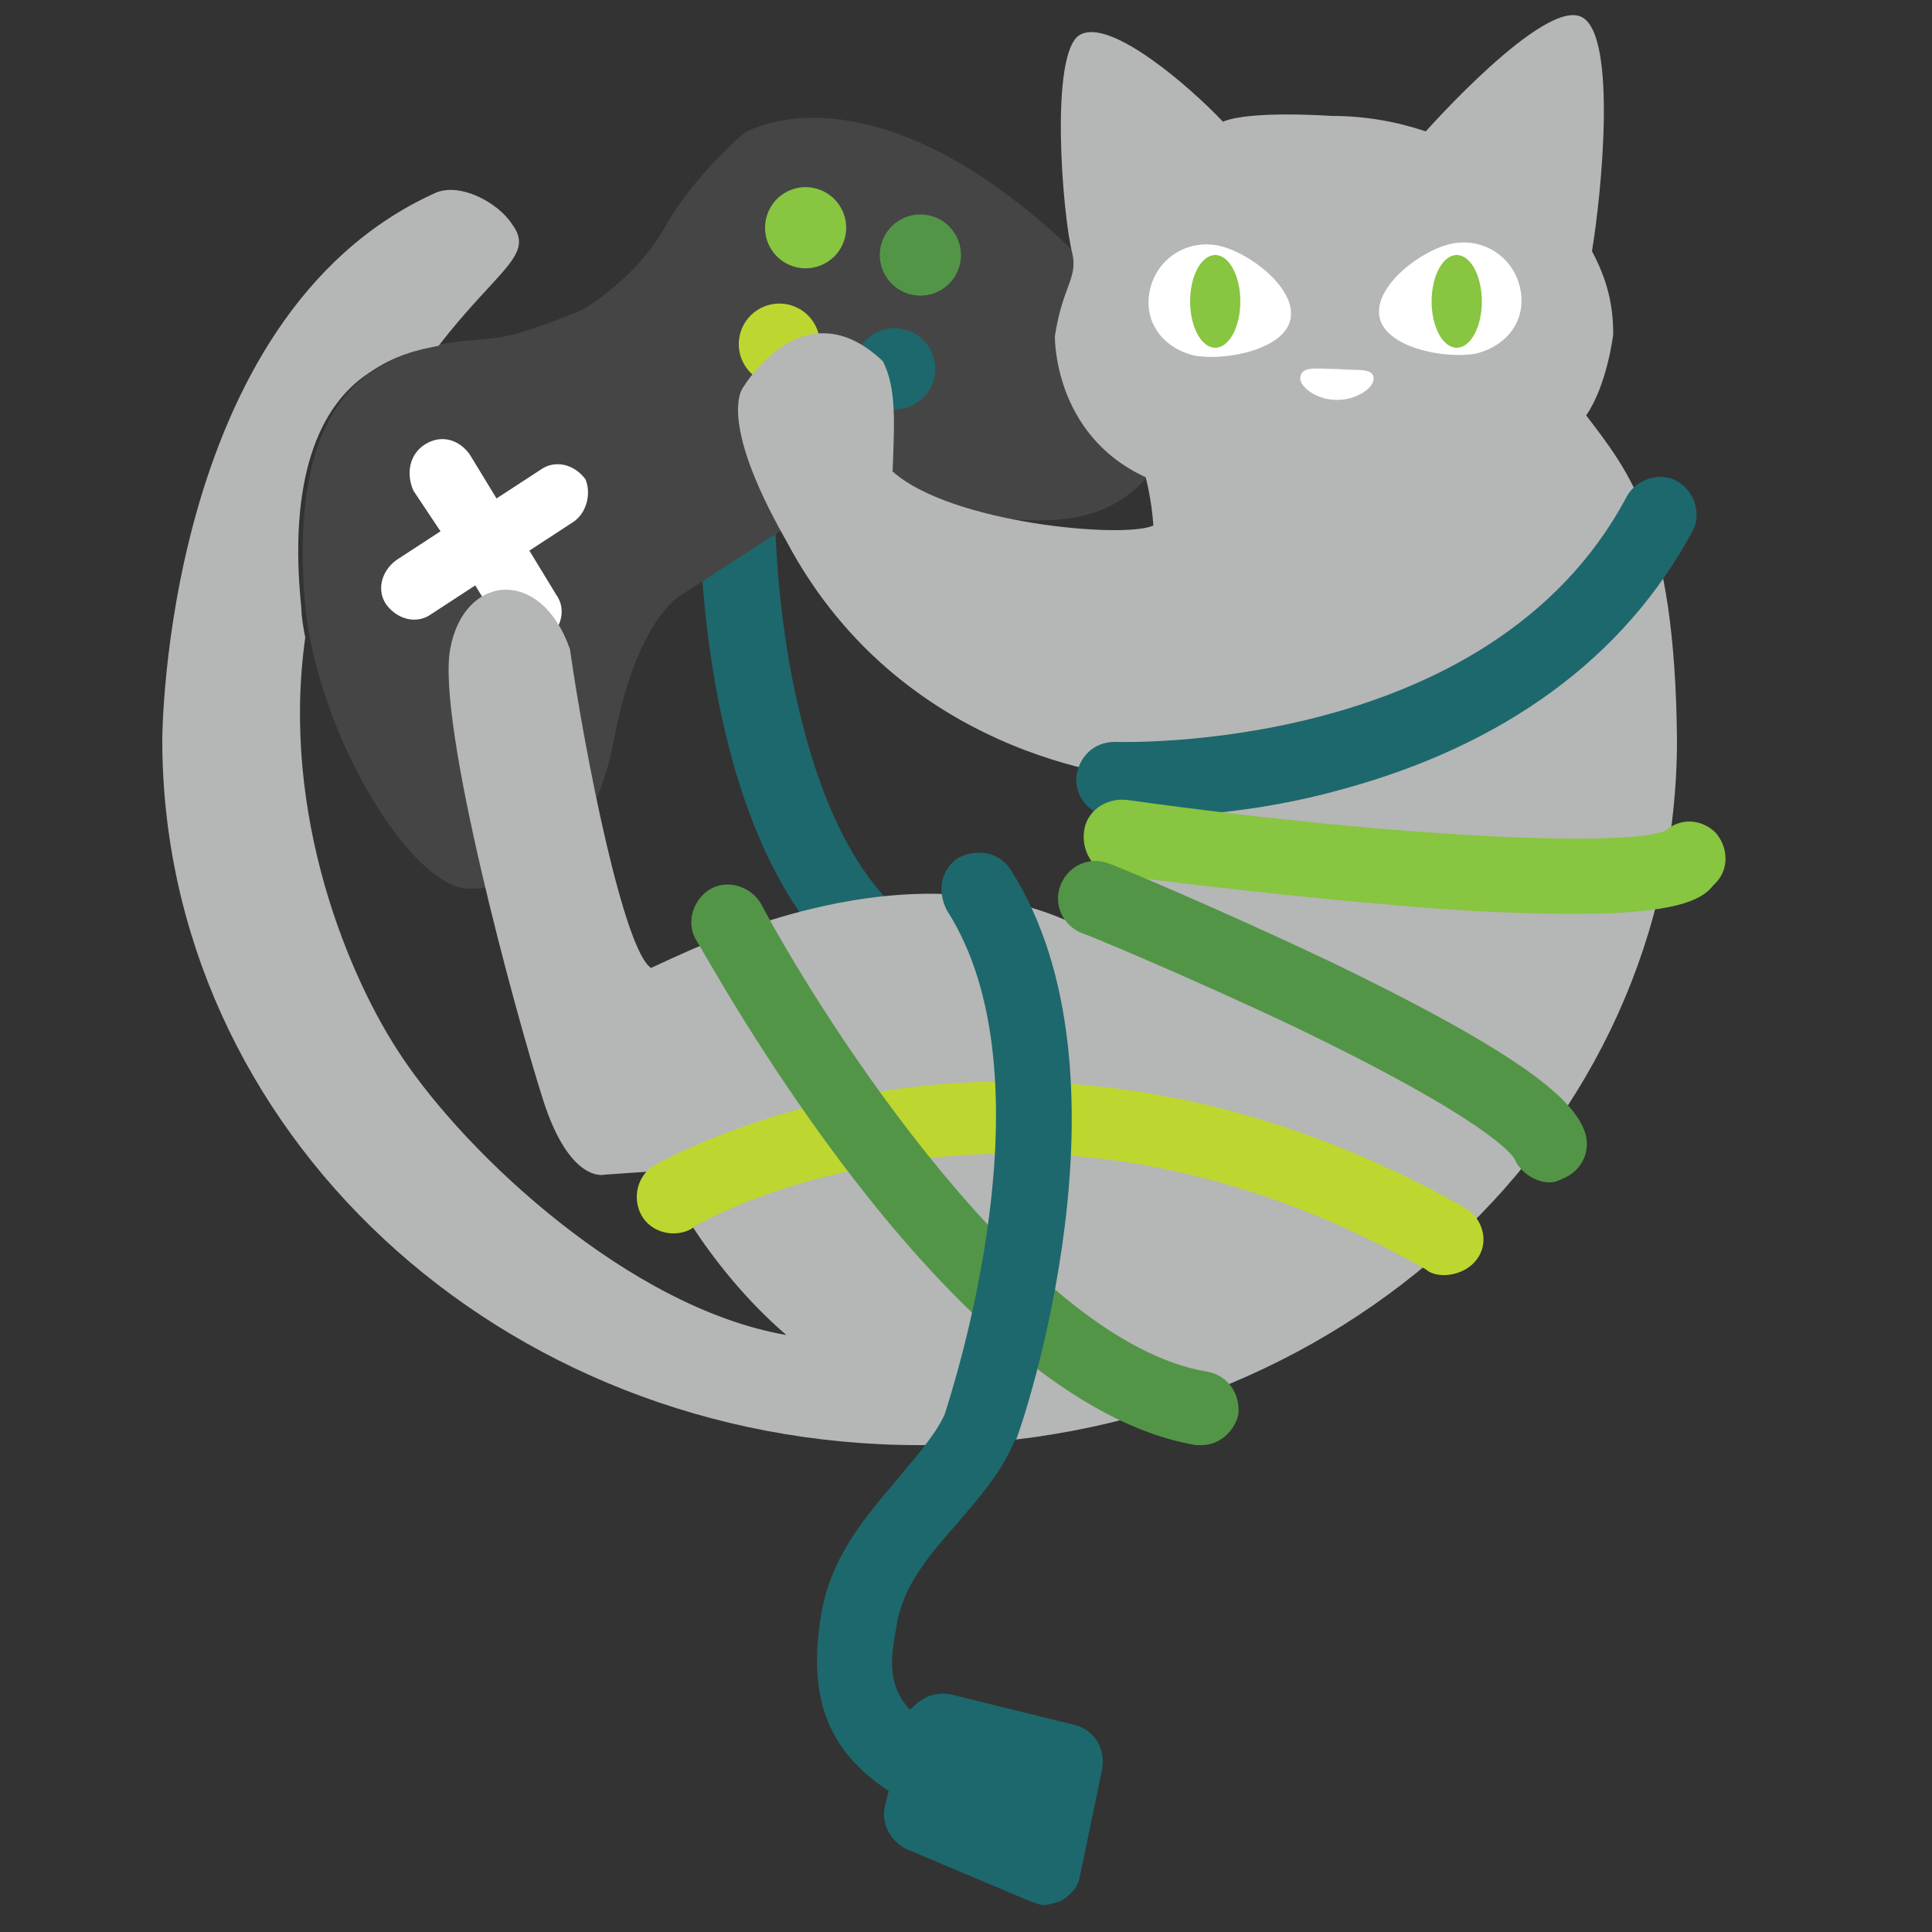 <?xml version="1.0" encoding="utf-8"?>
<!-- Generator: Adobe Illustrator 20.1.0, SVG Export Plug-In . SVG Version: 6.00 Build 0)  -->
<svg version="1.1" id="Layer_1" xmlns="http://www.w3.org/2000/svg" xmlns:xlink="http://www.w3.org/1999/xlink" x="0px" y="0px"
	 viewBox="0 0 100 100" style="enable-background:new 0 0 100 100;" xml:space="preserve">
<rect x="0" y="0" width="100" height="100" fill="#333333" stroke="none"/>
<style type="text/css">
	.st0{fill:#1D686C;}
	.st1{fill:#454545;}
	.st2{fill:#BED630;}
	.st3{fill:#88C540;}
	.st4{fill:#539547;}
	.st5{fill:#FFFFFF;}
	.st6{fill:#B5B6B6;}
	.st7{display:none;}
	.st8{display:inline;fill:#9DBB6A;}
</style>
<g id="Layer_1_1_">
	<path class="st0" d="M46.7,51.7c-0.3,0-0.7-0.1-1.1-0.3c-9.9-6.3-9.4-25.3-9.4-26.1c0-1.1,0.9-1.9,1.9-1.9c0,0,0,0,0.1,0
		c1.1,0,1.9,0.9,1.9,2l0,0c0,0.1-0.1,4.5,0.9,9.7c0.9,4.5,2.7,10.5,6.9,13.1c0.9,0.6,1.1,1.7,0.5,2.7C48,51.4,47.4,51.7,46.7,51.7z"
		/>
	<path class="st1" d="M50.9,9.2C43,4,38.5,6.9,38.5,6.9s-2.5,2.1-4,4.7C33,14.4,30.2,16,30.2,16s-2.9,1.3-4.6,1.5
		c-1.7,0.2-3.8,0.1-6.3,1.7c-2.6,1.7-4.1,5.4-3.5,12.2c0.7,6.7,5.5,14.6,8.5,14.6c3.1,0,6.4-1.9,7.5-7.8c1.1-5.9,3.3-7.3,3.3-7.3
		s3.1-2,6.5-4.2c3.5-2.2,3.1-0.9,8.6-0.1c5.5,0.9,7.9,0,9.9-2.8C61.9,21.1,58.7,14.5,50.9,9.2z"/>
	<ellipse transform="matrix(0.844 -0.537 0.537 0.844 -3.232 24.431)" class="st2" cx="40.3" cy="17.8" rx="2.1" ry="2.1"/>
	<ellipse transform="matrix(0.844 -0.537 0.537 0.844 -3.023 27.831)" class="st0" cx="46.3" cy="19.1" rx="2.1" ry="2.1"/>
	<ellipse transform="matrix(0.844 -0.537 0.537 0.844 0.167 24.221)" class="st3" cx="41.7" cy="11.8" rx="2.1" ry="2.1"/>
	<ellipse transform="matrix(0.844 -0.537 0.537 0.844 0.376 27.621)" class="st4" cx="47.6" cy="13.2" rx="2.1" ry="2.1"/>
	<path class="st5" d="M29.7,27l-2.3,1.5l1.4,2.3c0.5,0.7,0.3,1.7-0.5,2.3c-0.7,0.5-1.7,0.3-2.3-0.5l-1.4-2.3l-2.3,1.5
		c-0.7,0.5-1.7,0.3-2.3-0.5c-0.5-0.7-0.3-1.7,0.5-2.3l2.3-1.5l-1.4-2.1C21,24.5,21.2,23.5,22,23c0.8-0.5,1.7-0.3,2.3,0.5l1.4,2.3
		l2.3-1.5c0.7-0.5,1.7-0.3,2.3,0.5C30.6,25.5,30.4,26.5,29.7,27z"/>
	<path class="st6" d="M82.1,21.5c1.1-1.6,1.4-4.2,1.4-4.2c0-1.5-0.3-2.8-1.1-4.3c0.5-3,1.3-11.1-0.5-12.1c-1.9-1.1-8.1,5.9-8.1,5.9
		C72.3,6.3,70.7,6,68.9,6c0,0-4.2-0.3-5.6,0.3c-1.6-1.7-5.8-5.4-7.4-4.5s-0.9,9.4-0.4,11.3c0.3,1.3-0.5,1.7-0.9,4.3
		c0,0-0.1,5.1,4.7,7.3c0,0,0.3,1.1,0.4,2.5c-1.5,0.7-10.5-0.1-13.5-2.8c0.1-2.6,0.2-4.3-0.5-5.7c-4.1-3.9-7.2,1.3-7.2,1.3
		S37,21.5,40.7,28c6.2,11.7,18.6,12.3,18.6,12.3s-3.2,4.2-4.2,7.3c-8.9-3.8-19.4,1.6-21.4,2.5c-1.4-0.9-3.4-10.9-4.2-16.5
		c-1.5-4.3-5.5-3.9-6.2,0c-0.7,3.9,3.4,18.9,4.8,23.3c1.4,4.4,3.2,3.9,3.2,3.9l2.9-0.2c0,0,2.1,4.7,6.5,8.5
		c-8.1-1.4-16.5-9.3-19.9-14.4c-2.7-4-6.3-12.5-5-21.7c-0.1-0.5-0.2-1.1-0.2-1.5c-0.7-6.7,0.9-10.5,3.5-12.2
		c1.3-0.9,2.5-1.2,3.6-1.4c3.1-4,5-4.7,3.8-6.3c-0.7-1.1-2.7-2.2-4-1.6C8.4,16.4,8.4,38.3,8.4,38.3c0,20.2,17.5,36.5,39.2,36.5
		s39.2-16.3,39.2-36.5C86.7,27.2,84.3,24.4,82.1,21.5z"/>
	<path class="st0" d="M58.5,42.3c-0.5,0-0.9,0-0.9,0c-1.1-0.1-1.9-0.9-1.9-2c0.1-1.1,0.9-1.9,2-1.9l0,0c0.2,0,19.4,0.7,26.5-12.7
		c0.5-0.9,1.7-1.3,2.6-0.8c0.9,0.5,1.3,1.7,0.8,2.6c-3.5,6.5-9.7,11.1-18.3,13.4C64.6,42.2,60.3,42.3,58.5,42.3z"/>
	<path class="st2" d="M74.7,66c-0.3,0-0.7-0.1-0.9-0.3c-8.8-5-17.9-6.9-26.9-5.6c-6.8,0.9-11.1,3.4-11.1,3.5
		c-0.9,0.5-2.1,0.2-2.6-0.7c-0.5-0.9-0.2-2.1,0.7-2.6c0.2-0.1,4.9-2.8,12.3-3.9c6.9-1,17.6-0.7,29.6,6.1c0.9,0.5,1.3,1.7,0.7,2.6
		C76.1,65.7,75.4,66,74.7,66z"/>
	<path class="st3" d="M81.5,47.3c-2.4,0-5.6-0.1-9.9-0.5c-7-0.6-13.7-1.5-13.8-1.5c-1.1-0.1-1.8-1.1-1.7-2.2
		c0.1-1.1,1.1-1.8,2.2-1.7c15.1,2.1,26.1,2.4,27.9,1.6c0.8-0.7,1.9-0.6,2.6,0.1c0.7,0.8,0.7,2-0.1,2.7
		C88.1,46.6,86.7,47.3,81.5,47.3z M86.1,43.1L86.1,43.1L86.1,43.1z"/>
	<path class="st4" d="M80.2,61.2c-0.7,0-1.5-0.5-1.8-1.2c-0.1-0.2-1.3-2-11.5-6.9c-5.5-2.6-10.8-4.8-10.9-4.8
		c-1-0.4-1.5-1.5-1.1-2.5c0.4-1,1.5-1.5,2.5-1.1c0.1,0,5.6,2.3,11.3,5c10.6,5.1,12.7,7.3,13.3,8.8c0.4,1-0.1,2.1-1.1,2.5
		C80.7,61.1,80.5,61.2,80.2,61.2z"/>
	<path class="st5" d="M78.7,15c0.3,1.6-0.7,2.9-2.3,3.3c-1.6,0.3-4.7-0.3-5-1.9s2.2-3.5,3.8-3.8C76.9,12.3,78.4,13.4,78.7,15z"/>
	<path class="st5" d="M59.5,15.1c-0.3,1.6,0.7,2.9,2.3,3.3c1.6,0.3,4.7-0.3,5-1.9s-2.2-3.5-3.8-3.8C61.3,12.4,59.8,13.5,59.5,15.1z"
		/>
	<ellipse class="st3" cx="62.9" cy="15.6" rx="1.3" ry="2.4"/>
	<ellipse class="st3" cx="75.4" cy="15.6" rx="1.3" ry="2.4"/>
	<path class="st5" d="M71.1,19.6c0,0.5-0.9,1.1-1.9,1.1c-1.1,0-1.9-0.7-1.9-1.1c0-0.7,0.9-0.5,1.9-0.5C70.2,19.2,71.1,19,71.1,19.6z
		"/>
	<path class="st4" d="M62.2,74.8c-0.1,0-0.2,0-0.3,0C49,72.6,36.6,49.5,36,48.6c-0.5-0.9-0.1-2.1,0.8-2.6c0.9-0.5,2.1-0.1,2.6,0.8
		C42.7,53,53.3,69.5,62.5,71c1.1,0.2,1.7,1.2,1.6,2.2C63.9,74.1,63.1,74.8,62.2,74.8z"/>
	<path class="st0" d="M55.7,89.3l-6.5-1.6c-0.5-0.1-1.1,0-1.5,0.3c-0.2,0.1-0.4,0.3-0.6,0.5c-1.2-1.3-1-2.7-0.7-4.3
		c0.3-2.1,1.7-3.7,3.1-5.3c1.1-1.3,2.3-2.6,3-4.3l0.1-0.1c0.3-0.7,6.5-18.9-0.3-29.5c-0.6-0.9-1.7-1.1-2.7-0.6
		c-0.9,0.6-1.1,1.7-0.6,2.7c5.6,8.7,0.3,24.8-0.1,26.1c-0.5,1.1-1.5,2.2-2.4,3.3c-1.6,1.9-3.5,4-4,7.1c-0.7,4.2,0.3,7,3.5,9.1
		l-0.2,0.8c-0.2,0.9,0.3,1.8,1.1,2.2l6.4,2.7c0.3,0.1,0.5,0.2,0.7,0.2c0.3,0,0.6-0.1,0.9-0.2c0.5-0.3,0.9-0.7,1-1.3l1.1-5.3
		C57.3,90.6,56.7,89.6,55.7,89.3z"/>
</g>
<g id="Layer_2" class="st7">
	<path class="st8" d="M207.3-34.8c-5.9-23.5-29-51.5-58.1-59.1c9.3,15.4,10.7,29.6,9.8,40c-1.4,15.5-8.2,25.9-8.4,26.3
		c-1.7,2.6-5.3,3.3-7.9,1.6c-2.6-1.7-3.3-5.3-1.6-7.9c1-1.5,21.6-34.4-13.9-69.4c-23.3-22.9-56.7-22-70-20.5l-1.2,0.1
		c-18.7,2.1-57.6,6.3-73.2,40.7c-10.7,23.4-7,36.9-5,44.1c0.2,0.7,0.4,1.3,0.5,1.9l0.1,0.5c1.8,7.2,7.1,28.1-4.5,51
		c5.1,5,13.3,15.7,14.2,32C0.8,44.1,28.4,41,61,49.3L63.7,34c0.3-1.6,1.3-3.1,2.7-3.9c1.4-0.9,3.1-1.1,4.7-0.5
		c0.1,0,12.5,3.8,21.7-1.8c5.4-3.3,8.8-9.5,10.2-18.3c0.5-3.1,3.4-5.2,6.5-4.7s5.2,3.4,4.7,6.5c-2,12.3-7.2,21.1-15.6,26.3
		c-8.6,5.3-18.5,5.2-24.8,4.3l-2.7,15.7c-0.3,1.6-1.2,3-2.6,3.9c-0.9,0.6-2,0.9-3,0.9c-0.5,0-1.1-0.1-1.6-0.2
		c-43.5-12.9-79.7-3-80.1-2.9c-1.8,0.5-3.8,0.1-5.2-1.1c-1.4-1.2-2.2-3-2-4.9c2-21.5-12.5-32.3-13.1-32.8c-2.4-1.7-3.1-5-1.6-7.5
		c12.1-20.5,7.3-39.5,5.5-46.6l-0.1-0.5c-0.1-0.5-0.3-1.1-0.4-1.7c-2-7.4-6-22.3,3.2-46c-34.8,0.5-58.4,21.4-68.3,40.2
		c-9.5,17.9-9.2,36.5,1,49.7c8.8,11.6,18.6,13.3,26.1,13.4c9.9,0.2,11.2-0.8,15.2-4l0.5-0.4c2.5-2,6-1.6,8,0.9s1.6,6-0.9,8l-0.5,0.4
		C-54.1,30.7-57.6,33-69,33c-0.8,0-1.5,0-2.4,0c-9.8-0.2-18.2-3-25.3-8.4c-4.6,2.2-7.7,5.3-9.4,9.6c-4,10,0.4,22,2.1,25.9
		c1.2,0.2,7.5-2.1,10.4-2.5c3.9-0.6,18.9-1.1,22,1.5c0-4.5-6.3-6.9,4.9-9.1c5.7-1.1,11.8,0.4,18.1,3.4c6.7,0.6,14.1,6.2,17.4,9.2
		C-6.5,82.3,79,142.2,148,92.2C215,43.5,213.9-8.3,207.3-34.8z M-12.7-20.8c-5-12.1,0.5-17.4,0.5-17.4l7.2-6.9
		c7.8-6.1,14.7,1.5,17.6,6.4c3.3,5.5,8.7,14.3,2.4,25.6C12.2-8,4.3-8.5-0.8-8.4C-5.8-8.3-8.4-10.3-12.7-20.8z M33.6,22
		c-0.8,5.7-10.4,1.1-10.4,1.1s-16.9,5.4-11.1-5.7C17.8,6.3,20.4-4,24.9-1.2C24.8-1.2,34.4,16.4,33.6,22z M82.3-18.7
		C74.2-7.5,66.9-5.6,58.8-6c-7.9-0.4-15.8,0.5-21-7.7C29.4-27,39-36.3,44.9-42c5.2-5.1,13.7-12.7,25.1-4.9l14,11.4
		C83.8-35.5,91.7-31.6,82.3-18.7z"/>
	<path class="st8" d="M191.7,69.7c-3.4,4.1-10.1,10.9-14.3,15c0.9,0.5,1.8,1.2,3,2c13.4,8.9,14.3,20,8.6,32.9
		c-3.5,7.8-9.3,11.5-13.7,15.3c-4.4,3.9-7.2,6.4-14.1,10c0-6.4-0.3-14.3-1.5-20.4c-1.5-7.9-3.8-11.4-7.2-20
		c-21.1,14.2-43.2,19.7-64.8,19.7c-41.4,0-80.6-20.1-105.9-36.7c-1.7,2.1-3.4,4.3-5,6.6c-4.1,6-11.2,7.1-17.1,2.5
		c-3.8-3-7.1-6.6-10.3-10.2c-4.4-4.9-8.4-10-12.7-15c-2.6-3.1-5.2-3.9-8.7-5.1c-3.1-0.5-14.4-0.2-19.9-0.1c-3,0.6-6,1.3-9,2.1
		c-1.7,0.4-4.3,1.3-4.3,3.4c0,1.3,1.8,2.2,2.7,2.4c1.5,0.3,1,0.3,1.5,0.3c7.6,0.6,13.2,6,16.2,12c7.4,14.7,15.8,42.8,23.5,58.3
		s15.8,37.7,45.5,59.3c34.2,24.9,104,28.3,144.7-1.1c9.5-6.9,24.6-20.5,29.7-26.5c8.8-10.5,29-25.4,38-35.2
		c15.5-16.9,19.9-36.4,9.6-57.4C203,77.5,198.3,73.8,191.7,69.7z"/>
</g>
</svg>
